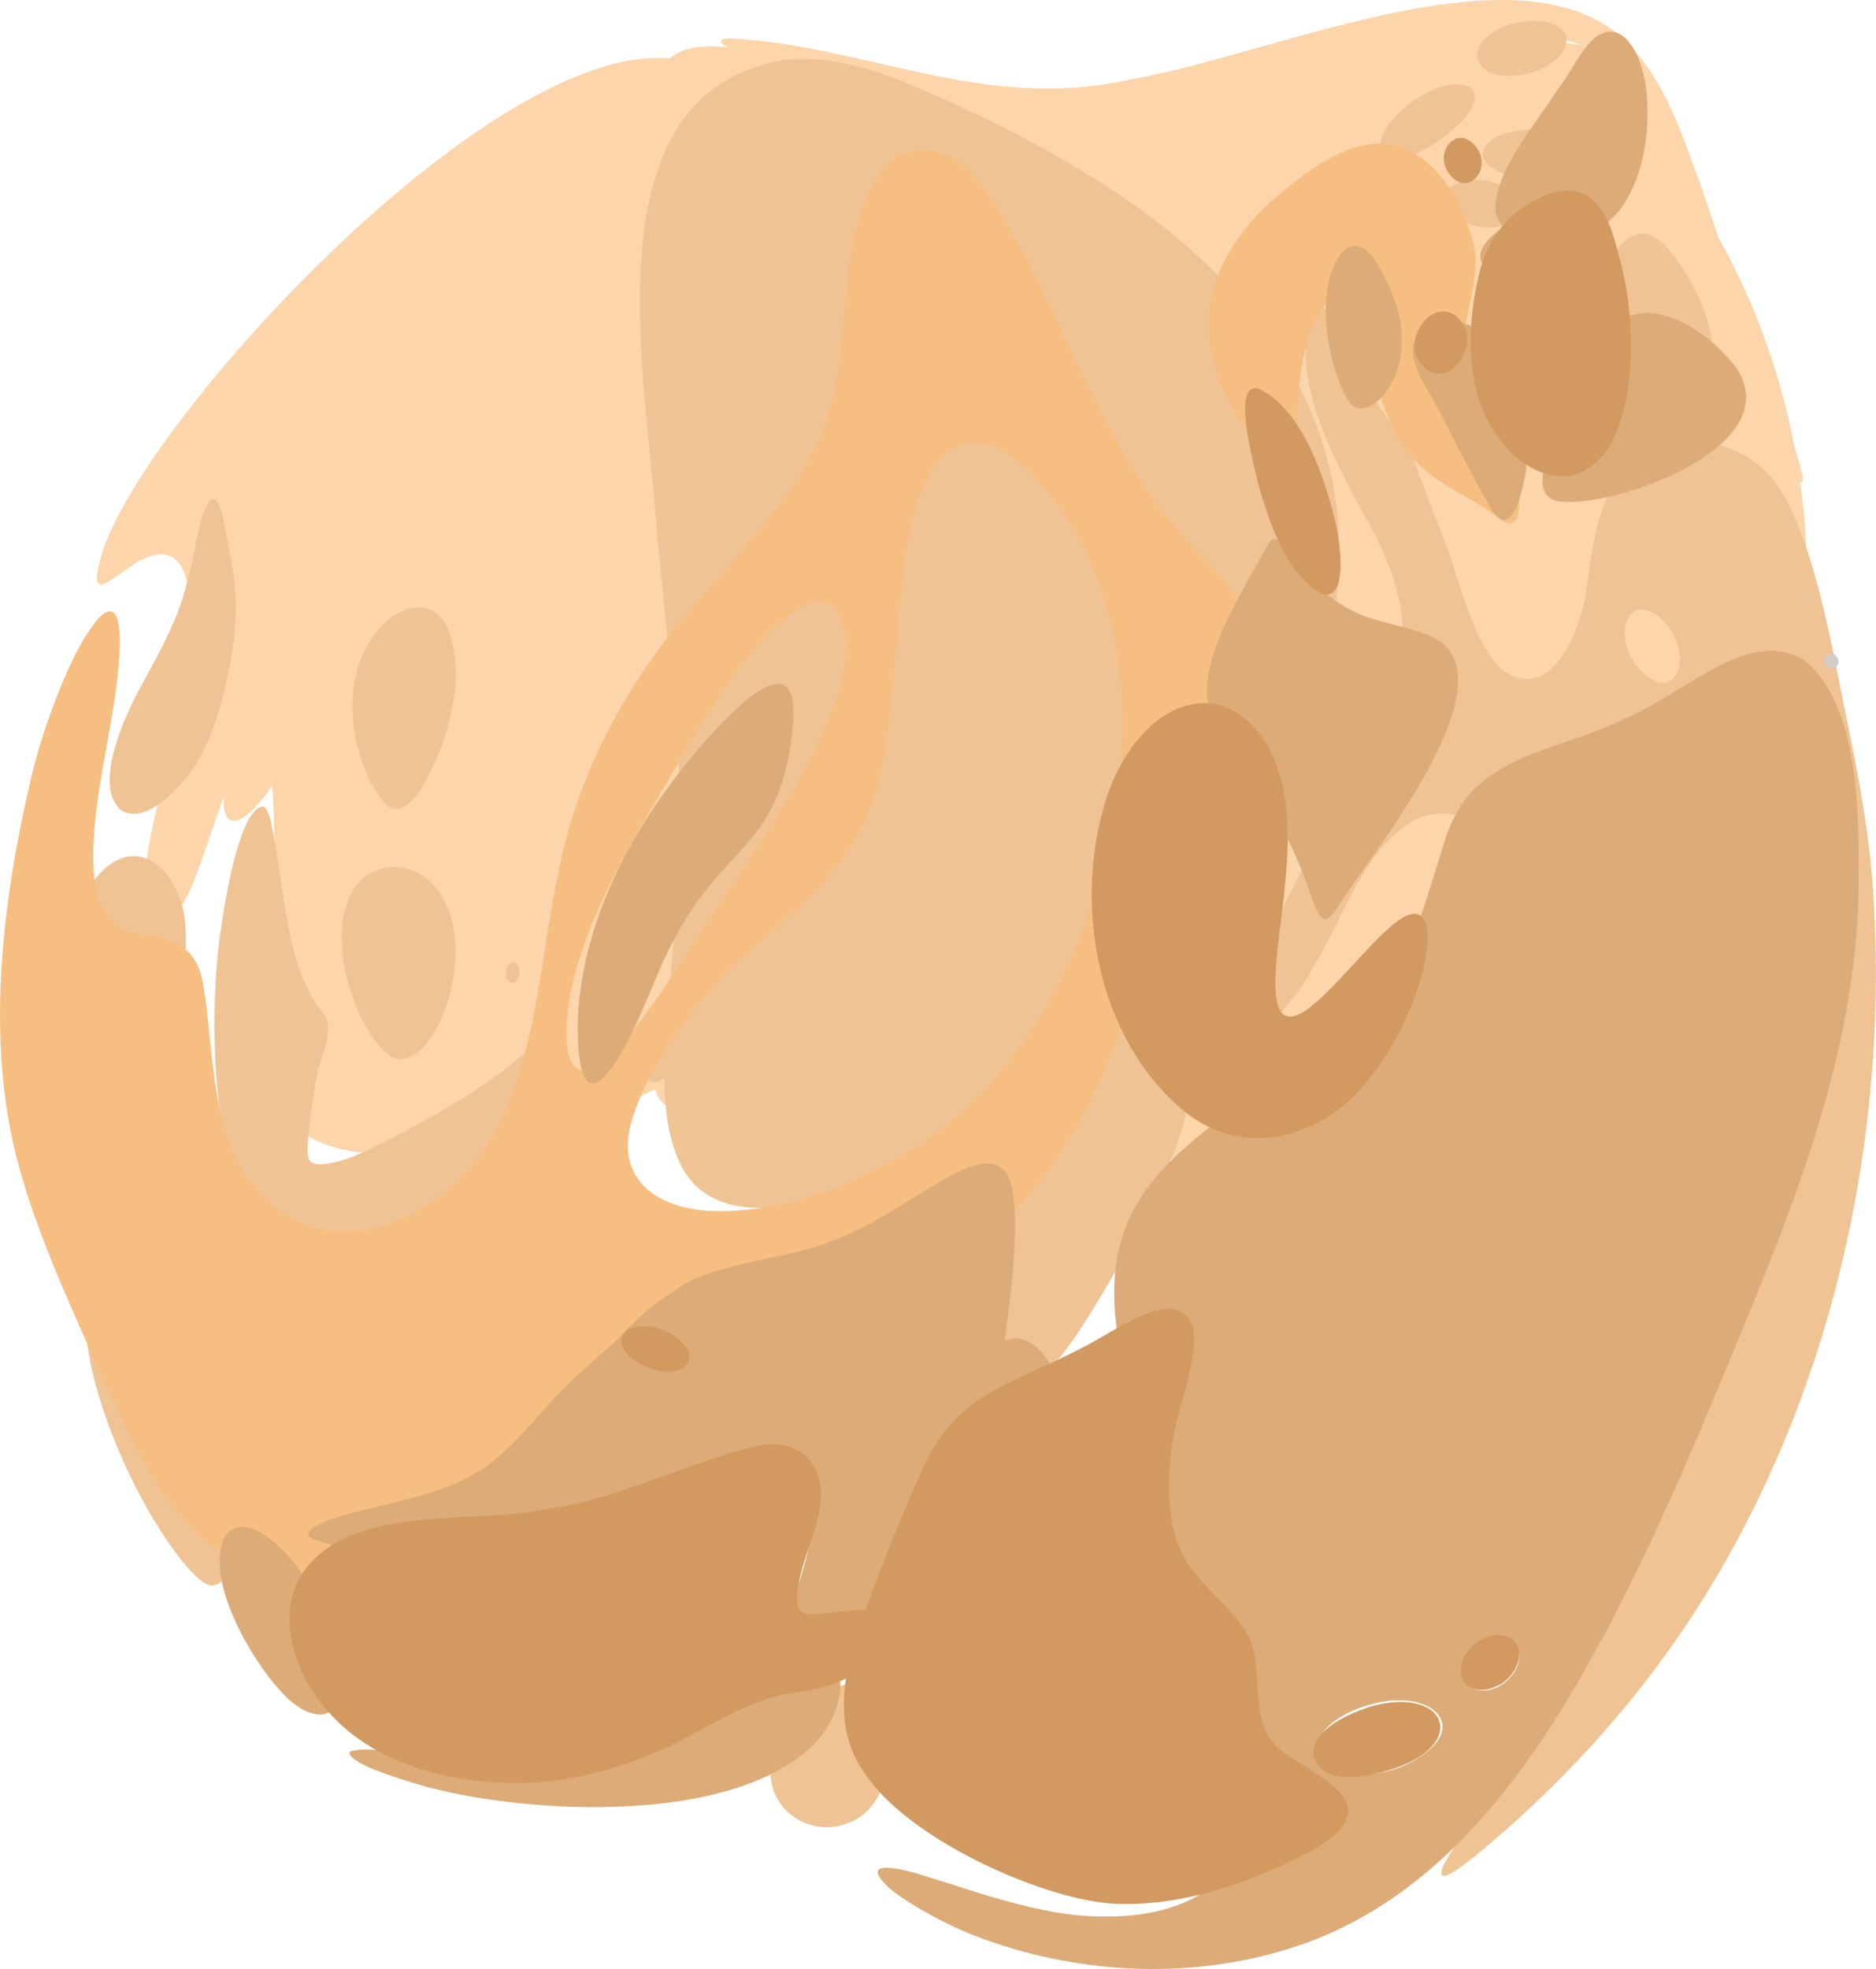<?xml version="1.0" encoding="UTF-8"?>
<svg xmlns="http://www.w3.org/2000/svg" version="1.1" viewBox="0 0 278.03 291.71">
  <!-- Generator: Adobe Illustrator 29.7.1, SVG Export Plug-In . SVG Version: 2.1.1 Build 8)  -->
  <defs>
    <style>
      .st0 {
        fill: #fcd5aa;
      }

      .st1 {
        fill: #f6be81;
      }

      .st2 {
        fill: #ddab77;
      }

      .st3 {
        fill: #d29960;
      }

      .st4 {
        fill: #f0c395;
      }

      .st5 {
        fill: #d3cdca;
      }
    </style>
  </defs>
  <g id="Layer_2">
    <path class="st0" d="M272.44,102.23c-.84-4.33-2.6-10.72-4.61-14.44.06-5.43-.28-10.95-1.06-16.5.15.13.26.17.33.1.26-.24-.15-2.04-1.13-5.04-1.98-10.49-5.61-20.99-11.24-31.07-.89-2.55-1.74-5.02-2.5-7.32-3.23-8.79-5.82-17.51-13.06-23.39-16.48-12.25-50.77,3.61-71.65,7.21l-.21.04c-21.68,4.76-38.61-5.04-59.11-6.14-1.76.05-1.72.53-.36,1.33-4.26-.49-6.97.21-8.59,1.67C72.11,6.03,19.27,64.39,14.84,83c-1.45,5.51.67,3.58,3.62,1.54,10.38-7.71,10.17,4.88,9.58,12.26-.93,9.53-4.39,19.55-5.96,28.41-.48,2.9-.85,5.93-.86,8.78.09,1.83.05,2.82.88,3.71,1.47,1.37,4.55-2.63,5.42-4.53,1.91-3.58,3.68-9.91,5.67-15.21-.01.18-.03.36-.03.52-.13,2.52.91,4.25,3.34,2.31l.13-.1c1.08-.81,2.41-2.37,3.69-4.27.63,6.61.09,16.32.38,17.76.64,5.87.69,11.37,2.91,16.12-1.57,3.29-2.57,6.63-2.62,10.29,1.86,16.96,32.67,8.95,46.18,4.79,3.43-1.17,6.73-2.51,9.92-3.98.11.47.29.9.56,1.28,5.08,7.61,24.19-8.95,22.19-15.72,6.37-5.32,11.95-11.27,16.76-17.58,4.18,23.22,19.91,42.7,54.79,45.64,36.41,7.96,59.7-19.38,69.49-49.43,3.2-8.66,5.46-18.2,6.42-28.19.87,3.22,2,6.48,3.41,9.3,1.91,3.84,3.06,2.19,1.73-4.49ZM230.77,6.28c-.16-.12-.31-.24-.47-.36,1.48,0,2.91.25,4.27.82-1.19-.26-2.47-.41-3.8-.46Z"/>
  </g>
  <g id="Layer_3">
    <path class="st4" d="M14.98,191.28c3.44,1.65,6.24,6.22,9.33,12.48,1.73,3.91,14.43,31.8,6.77,31.12-1.78-.54-4.66-3.86-7.87-9.05-4.76-7.56-9.45-19.05-10.34-27.32-.4-4.71.1-7.47,2.05-7.25l.06.02Z"/>
    <path class="st4" d="M12.71,101.02c.49.41.66,2.36.32,5.38-.47,4.34-1.86,10.54-3.28,14.82-.5,1.38-2.23,6.95-3.24,5.3-1.43-2.19,2.88-25.15,6.15-25.53l.04.03Z"/>
    <path class="st4" d="M6.41,136.98c-.76-.16-.79-4.25.28-3.93.49.38.71,3.32-.2,3.93h-.08Z"/>
    <path class="st4" d="M5.09,142.76c.12-1.09.52-2.98.99-3.97.11.07-.83,4-.97,3.98h-.01Z"/>
    <path class="st4" d="M123.07,250.49c3.06-1.77,5.56-1.43,7.06,1.32,3.19,5.61,1.98,15.99-4.37,18.24-4.5,1.92-10.02-.55-11.3-5.39-1.55-5.78,3.85-11.52,8.47-14.09l.14-.08Z"/>
    <path class="st4" d="M39.01,119.47c.54.06,1.13,1.95,1.33,3.27,1.86,8.69,1.97,20.47,7.37,27.11,2.22,2.49-.18,6.22-.72,9.47-.58,2.77-1.03,6.63-1.31,9.19-.17,1.84-.14,2.99.26,3.48,1.02,1.22,5.31-.04,8.23-1.46,7.24-3.51,14.55-7.44,20.9-12.3,5.47-4.36,8.58-7.52,7.45,2.57-.68,8.25-5.99,16.03-13.17,20.11-3.26,2.07-6.84,3.58-10.47,4.62-3.88,1.11-7.9,2.2-11.93,1.61-16.61-3.03-16.18-36.16-14.25-49.19.59-4.32,2.82-18.29,6.29-18.47h.03Z"/>
    <path class="st4" d="M169.46,151.39c3.62-.02,6.38,2.81,6.82,7.25.72,7.27-3.91,16.03-7.38,23.01-2.91,5.78-6.45,11.71-9.09,15.74-2.15,3.21-4.7,6.38-7.86,8.52-9.15,5.94-9.94-5.07-7.68-13.19,3.63-12.49,10.55-39.82,25.07-41.32h.13Z"/>
    <path class="st4" d="M31.29,73.99c1.47-.65,1.94,3.87,3.07,9.56.68,3.84.83,7.82.24,11.74-1.04,6.79-2.82,14.08-6.14,18.78-2.11,3.05-7.14,8.29-10.61,5.89-3.78-3.51,0-12.4,2.48-17.24,2.8-5.22,5.77-10.19,7.21-15.76,1.46-4.76,1.72-10.53,3.72-12.97l.03-.02Z"/>
    <path class="st4" d="M136.33,85.37c6.84-2.98,11.56,11.12,11.66,17.59.28,5.67-1.67,13.04-7.26,15.3-8.23,2.47-11.1-7.51-10.8-14.46-.01-6.26,1.22-15.47,6.29-18.37l.11-.06Z"/>
    <path class="st4" d="M110.31,107.85c-5.49-1.87-7.11-5.96-2.62-10.55,3.03-3.39,8.18-6.42,12.49-6.07,9.44.88,10,14,.71,16.62-3.3,1.08-7.18,1.11-10.44.06l-.15-.05Z"/>
    <path class="st4" d="M22.94,127.86c2.26,1.36,4.32,5.49,4.51,9.08.47,4.6-.46,17.51-7.05,16.28-6.21-1.49-11.22-10.48-9.21-17.07,1.19-4.96,6.24-11.89,11.66-8.35l.09.06Z"/>
    <path class="st4" d="M136,81.35c-3.46-2.08-5.85-7.73-5.53-11.77.51-7.29,7.21-8.43,11.38-3.01,4.46,5.08,3.16,19.38-5.7,14.88l-.16-.1Z"/>
    <path class="st4" d="M61.94,202.75c1.42,4.29-3.92,9.91-7.72,11.63-3.46,1.55-5.74,1.18-5.81-1.07-.33-4.64,9.43-14,13.48-10.64l.05.07Z"/>
    <path class="st4" d="M91.07,192.2c-1.95,3.48-6.27,6.87-10.01,8.1-3.3,1.14-6.39-.62-4.36-4,1.76-2.79,4.49-5.5,7.35-7.33,4.9-2.85,9.7-1.46,7.09,3.09l-.07.14Z"/>
    <path class="st4" d="M33.11,198.85c-2.75-.79-4.58-5.39-4.87-8.5-.37-2.52-.09-10,3.79-7.46,2.48,1.74,4.9,8.79,4.07,12.77-.27,1.51-1.1,3.53-2.87,3.22l-.12-.03Z"/>
    <path class="st4" d="M32.8,170.19c1.4,1.04,1.32,2.78.44,4.23-1.69,2.78-5.61,4.39-8.68,3.75-3.61-.58-3.33-4.44-1.01-6.43,2.17-2.05,6.61-3.15,9.14-1.62l.11.08Z"/>
    <path class="st4" d="M101.97,146.77c-.42-3.28,3.93-3.73,6.88-2.8,2.72.66,5.66,5.71,4.11,7.62-1.29,1.27-3.29,1.42-5.1,1.21-2.84-.25-5.52-3.42-5.87-5.9l-.02-.13Z"/>
    <path class="st4" d="M145.25,81.54c1.38-1.73,4.81-1.38,6.56-.22,1.08.65,1.64,1.89.64,2.79-1.33,1.46-5.83,1.13-7.16-.82-.37-.58-.47-.99-.12-1.65l.08-.11Z"/>
    <path class="st4" d="M97.32,160.26c-.77.09-1.08-.01-1.43-.58-.75-1.74,1.27-4.52,3.15-4.39,2.52.76.23,4.57-1.54,4.93l-.18.04Z"/>
    <path class="st4" d="M27.55,206.92c-1.46.89-1.97-4.15-1.4-5.29.35-1.12,1.12-.88,1.48.16.51,1.38.72,3.8,0,5.04l-.07.09Z"/>
    <path class="st4" d="M76.71,142.93c.62.81.21,3.08-1.11,2.57-1.17-.55-.53-3.96,1.01-2.71l.1.14Z"/>
    <path class="st4" d="M63.84,130.73c3.89,3.73,4.3,10.35,3,15.83-.77,3.93-4.67,12.68-9.23,9.77-5.4-4.66-8.56-16.21-6.14-22.61,1.76-5.63,8.32-6.89,12.27-3.08l.1.1Z"/>
    <path class="st4" d="M57.38,119.34c-3.93-4.14-5.83-11.91-4.92-17.83.55-4.13,3.18-8.97,6.47-10.65,3.09-1.7,6.09-.88,7.44,2.26,2.11,5.39,1.07,11.68-.82,17.13-1.31,3.42-4.64,11.53-8.1,9.15l-.07-.05Z"/>
    <path class="st4" d="M253.73,54.75c-.23,2.31-1.54,3.48-3.68,2.41-2.34-1.04-5.35-3.05-7.47-4.88-3.8-3.42-6.43-7.46-4.62-12.16.87-2.31,2.87-5.55,5.45-5.53,2.8.23,4.7,3.28,6.17,5.48,2.71,4.19,4.73,9.34,4.17,14.55l-.02.13Z"/>
    <path class="st4" d="M219.03,8.87c-1.32-4.94,11.23-8.29,13.13-3.43.55,5.08-10.97,8.18-13.08,3.56l-.05-.13Z"/>
    <path class="st4" d="M217.78,12.88c3.31,2.69-4.47,8.25-7.02,9.46-5.15,2.71-7.83.05-4.9-3.98,2.3-3.17,8.05-7.01,11.82-5.53l.1.06Z"/>
    <path class="st4" d="M211.95,139.94c11.57-13.16,5.02,4.04,1.29,10.33-2.52,5.16-8.31,11.8-10.19,12.53-.36.19-.73.34-1.05.15-.37-.24-.5-.97-.36-2.11.14-1.14.52-2.71,1.15-4.59,1.7-5.18,5.55-12.07,9.01-16.15l.15-.17Z"/>
    <path class="st4" d="M194.6,45.68c1.85-2.78,7.16,8.74,7.59,10.36,1.19,3.16,3.04,5.34,4.57,7.46,1.45,1.76,2.68,4.07,3.43,6.45,1.2,3.51,3.28,8.32,4.65,12.21,1.73,5.4,4.15,14.09,7.92,17.15,6.97,4.91,11.26-5.43,12.23-11.1,1.02-6.34,1.35-13.38,5.66-18.37,4.75-6.14,14.01-5.63,19.97-.96,3.34,2.68,5.17,6.96,6.7,11.14,2.96,8.45,4.53,17.47,6.31,26.19,1.79,8.65,3.4,17.08,3.98,25.86,2.94,44.55-10.34,91.29-39.99,124.58-4.96,5.72-11.57,12.05-16.32,16.07-3.7,3.18-6.33,5.15-7.3,5.23-2.23-.29,5.93-10.04,6.99-11.8,6.12-8.36,11.32-17.13,16.41-26.34,7.02-12.91,12.19-26.98,17.93-40.46,3.29-7.91,7.01-15.42,10.24-23.3,3.5-8.58,5.71-18.23,6.43-27.85.87-13.54.39-27.98-3.04-41.18-3.78-14.78-11.59-8.57-17.86.32-5.68,7.75-12.89,17.83-23.73,15.92-6.29-.53-12.18-4.42-17.76-1.79-7.85,4.69-10.38,14.48-15.08,21.98-2.42,5.29-15.87,19.46-11.21,5.62,3.98-9.37,9.32-19.96,14.24-28.31,5.14-8.05,9.74-16.9,10.3-26.34.19-5.33-1.78-10.63-4.14-15.35-5.19-9.35-13.13-22.82-9.17-33.33l.02-.04ZM245.24,90.96c-4.19-2.55-5.61,2.86-3.45,6.56.68,1.23,1.74,2.41,2.93,3.09,1.45.86,2.94.75,3.77-.8,1.43-2.89-.51-7.1-3.08-8.75l-.16-.1Z"/>
    <path class="st4" d="M216.1,27.08c2.53-.91,5.56-.34,7.73,1.05,2.32,1.43,2.99,4.07-.03,5.03-1.34.49-3.28.68-4.98.33-4.34-.86-7.19-4.53-2.88-6.34l.17-.07Z"/>
    <path class="st4" d="M232.37,20.47c1.5.76,2.2,2.55.76,3.71-2.12,2.09-8.14,2.87-11.45,1.01-3.65-1.86-1.53-4.77,1.71-5.51,2.59-.75,6.59-.6,8.83.7l.15.09Z"/>
    <path class="st4" d="M197.57,91.96c5.17-29.81-12.63-51.97-36.89-66.42-5.26-3.24-11.11-6.33-17.04-9.12-9.03-4.16-17.9-8.49-27.28-7.54-27.84,4.42-21.44,42.09-19.51,64.03,1.08,13.3,2.8,26.75,3.73,40.02.98,13.53-1.05,27.48-1.9,40.37-.33,7.34-.58,14.06,2.54,19.91,8.52,14.7,38.57-2.56,50.16-10.61,23.6-16.31,42.24-41.94,46.15-70.44l.03-.2Z"/>
  </g>
  <g id="Layer_4">
    <path class="st1" d="M104.28,88.06c6.63-7.78,14.11-15.23,17.89-24.86,4.5-11.85,1.17-26.81,8.07-37.33,2-2.85,5.55-4.41,8.9-3.35,4.68,1.05,8.95,8.43,11.64,13.41,4.62,8.47,8.43,17.41,12.9,25.97,1.7,3.26,3.48,6.48,5.5,9.55,5.79,9.26,13.59,13.56,16.82,22.59,1.98,7.2-2.86,13.19-6.08,19.48-4.51,7.91-7.14,16.22-9.69,25.23-5.55,21.22-13.47,39.42-33.08,51.12-11.23,6.92-24.57,10.1-35.87,16.48-4.37,2.41-8.47,5.23-12.49,8.19-9.18,6.83-18.63,14.01-29.67,17.42-10.33,3.22-21.07,2.62-29.17-4.25-6.25-5.2-10.31-13.94-14.18-22.35-2.37-5.19-4.71-10.4-6.92-15.65-2.71-6.46-5.19-13.01-6.78-19.82-4.06-17.66-1.57-37.25,2.62-54.98,1.79-7.51,5.6-17.26,8.45-21.35,3.94-6.05,4.87-1.88,4.57,3.01-.38,8.47-3.02,17.58-3.72,26.23-.44,5.97-.72,14.63,6.9,15.52,5.39.85,8.49,2.15,9.32,8.12,1.34,7.7.97,21.18,6.96,28.78,11.88,15.43,32.16,3.83,37.94-11.29,4.54-10.35,5.11-22.73,7.59-34.35,2.94-15.6,10.85-29.65,21.45-41.35l.14-.16ZM149.78,67.52c-10.05-6.71-14.29,5.39-15.51,14.66-1.33,9.08-1.55,18.85-2.99,27.98-2.22,17.71-12.06,22.86-24,34.23-5.66,6.09-11.62,14.31-13.84,22.27-1.97,8.08,3.78,12.25,11.72,12.74,12.62.48,25.64-5.34,35.51-13.09,26.02-20.82,37.37-75.63,9.23-98.71l-.13-.09ZM124.36,102.05c2.78-9.25-.19-17.94-9.62-9.02-6.12,5.85-10.71,14.05-15.06,21.41-5.05,8.72-10.53,17.44-13.58,26.94-2.87,7.68-4.84,26.6,7.53,11.5,2.37-2.89,4.98-6.72,7.59-10.7,7.85-12.78,18.61-25.83,23.09-39.93l.06-.2Z"/>
    <path class="st1" d="M205.51,21.37c7.36.85,11.91,9.36,13.13,16.05.34,4.24-1.3,8.69-1.8,12.71-.76,4.37.82,8.32,2.36,12.48,1.47,4.3,5.4,7.17,5.93,11.68.09,1.54-.11,3.08-1.45,3.27-.61-.04-1.01-.41-1.75-.95-1.08-.85-3.1-2.15-4.64-3-9.34-4.86-11.61-9.68-13.84-19.49-1.06-3.39-.5-7.43-2.67-9.84-1.62-1.28-3.65-.27-5.38,2.39-1.64,2.66-2.25,5.75-2.7,9.4-.62,2.73-.32,12.12-2.93,12.44-1.68.11-4.73-3.68-7.62-9.05-1.82-3.42-3.07-7.3-3.07-11.19-.17-7.93,5.18-15.28,11.27-20.08,4.34-3.65,10.1-7.46,15.05-6.83h.1Z"/>
    <path class="st1" d="M198.62,57.13c0-.2,0-1.08,0-.96,0,.04,0,.97,0,1v-.04Z"/>
  </g>
  <g id="Layer_1">
    <g id="lG7nib.tif">
      <g>
        <path class="st2" d="M51.83,259.52c2.53-.97,8.39.44,12.38.78,12.59,2.01,23.48,1.15,34.77-4.69,7.08-3.04,15.47-11.81,22.38-10.44,5.98,2.41,2.36,10.41-1.16,13.68-12.2,11.34-41.1,10-56.63,5.97-5.55-1.57-12.11-3.75-11.76-5.28l.02-.02Z"/>
        <path class="st2" d="M33.51,227.36c2.23-2.63,6.17-.54,10.08,4.19,3.93,4.91,7.06,12.17,7.01,17.62-.19,7.03-5.5,5.36-8.89,1.49-4.58-4.83-11.66-17.09-8.27-23.21l.07-.09Z"/>
        <path class="st2" d="M218.09,117.3c5.77-6.04,15.1-7.01,22.41-10.71,9.66-3.97,18.74-13.95,27.03-8.68,8.26,6.93,8.04,23.4,7.91,34.72-.61,23.55-9.41,45.61-18.34,67.08-4.79,11.6-9.67,23.17-15.21,34.44-11.21,22.51-25.66,46.71-50.79,54.53-15.07,4.73-31.96,3.78-46.66-1.91-5.03-1.92-11.82-5.87-13.43-7.83-3.47-3.77,3.73-1.75,5.57-1.17,7.18,2.17,17.8,6.18,26.38,6.14,13.21.44,24.88-5.95,21.14-20.67-1.66-7.28-6.49-15.41-9.01-23.34-3.55-10.9-4.68-22.4-7.57-33.44-7.75-27.5,4.11-34.44,24.64-48.56,16.39-11.32,16.96-17.63,22.36-34.57.86-2.16,1.95-4.21,3.48-5.93l.09-.1ZM221.94,249.94c2.32-1.02,4.25-4.23,2.6-6.48-1.95-2.34-5.81-.97-7.35,1.56-2.14,3.43.93,6.62,4.56,5.01l.2-.09ZM203.61,252.39c-3.42.85-7.17,2.66-8.4,5.74-1.45,6.37,9.49,5.41,13.76,3.02,9.65-5.14,3.18-10.94-5.11-8.81l-.25.06Z"/>
        <path class="st2" d="M99.26,191.75c5.99-4.98,16.67-4.82,24.12-7.93,6.74-2.3,14.7-8.65,20.03-10.84,2.38-.81,4.06-.98,5.39.43,2.51,2.38,1.56,13.43.89,18.95-1.43,12.23-3.99,26.85-7.03,37.91-1.59,6.22-5.22,14.59-7.16,17.21-1.78,2.49-3.2,2.92-4.72-.17-1.7-3.38-6.1-3.14-9.48-2.9-4.39.53-4.08-1.41-4-4.66.27-4.89,3.73-10.41,2.7-15.51-2.11-9.65-13.32-4.5-20.19-2.09-6.17,2.26-13,4.75-20.02,5.98-9.14,1.53-19.46,2.19-28.38,1.2-1.93-.32-3.21-.69-4.39-1.11-2.98-.93-.37-2.05.93-2.7,5.7-2.3,15.3-3.29,21.36-6.63,6.44-3.22,10.6-9.98,15.7-14.62,1.98-1.98,4.25-3.73,6.24-5.61,2.72-2.81,4.87-5,7.94-6.89l.06-.04Z"/>
        <path class="st2" d="M114.28,101.49c2.8-.95,3.57,1.81,3.26,5.6-1.55,18.22-9.78,17.64-17.18,31.26-3.43,5.97-5.62,14.09-9.7,19.84-5.8,8.11-5.27-7.36-4.7-10.98,1.71-13.45,8.44-25.36,17.19-35.88,4.52-5.2,8.42-8.97,11.05-9.81l.09-.03Z"/>
        <path class="st2" d="M192.65,84.01c2.39,3.04,6.17,6.18,10.15,7.47,3.63,1.3,7.92,1.59,11.05,3.87,8.8,7.59-10.8,31.48-15.17,38.38-2.19,3.32-2.71,3.68-4.49-1.31-1.81-5.53-5.13-12.15-8.5-17.22-2.58-3.93-6.99-9.3-6.85-12.89.29-7.17,5.3-14.63,8.61-20.8,1.71-3.54,2.42-.87,5.11,2.4l.08.1Z"/>
        <path class="st5" d="M270.71,97.12c.97-.86,2.42.72,1.46,1.57-.87.92-2.48-.49-1.58-1.46l.12-.12Z"/>
        <path class="st5" d="M268.42,89.06c-.15.04-1.12-.97-.97-1,.04-.15,1.04.84,1,.97l-.03.03Z"/>
        <path class="st2" d="M241.71,46.72c5.62-1.78,12.63,3.56,15.82,8.09,7.16,11.72-18.75,20.55-26.5,19.48-3.25-.6-2.58-3.93-1.76-6.64,1.44-4.51,4.95-10.52,7.45-14.7,1.77-2.7,2.44-4.72,4.91-6.2l.08-.04Z"/>
        <path class="st2" d="M241.23,29.31c-2.06,3.79-5.94,6.29-10.22,6.56-3.69.44-9.59-1.17-9.38-5.22.16-5.62,5.99-12.32,9.39-17.62,2.18-2.56,4.71-9.51,8.61-8.19,2.18.85,3.99,4.32,4.43,9.23.43,5.11-.36,10.71-2.74,15.07l-.1.18Z"/>
        <path class="st2" d="M198.46,37.97c2.13-2.91,4.43-1.31,5.98,1.68,1.17,2.06,2.75,5.15,3.17,8.63.29,2.21.15,4.55-.56,6.65-.79,2.62-4.31,7.55-7.05,4.75-3.19-5.35-5.2-15.79-1.62-21.61l.07-.1Z"/>
        <path class="st2" d="M146.4,203.1c.16-2.54,1.36-4.59,3.82-4.83,5.02-.16,8.2,8.24,6.84,12.86-.71,3.88-3.23,4.81-6.28,3.15-3.68-2.08-4.46-7.18-4.39-11.02v-.16Z"/>
        <path class="st2" d="M217.92,48.22c8.23,2.99,9.71,14.75,8.01,22.65-1.4,7.16-3.43,7.74-5.55,3.45-2.49-4.4-4.91-9.21-7.24-13.71-1.58-3.04-3.29-5.2-3.73-8.07-.68-4.28,5.02-5.55,8.36-4.37l.14.05Z"/>
        <path class="st2" d="M225.98,32.95c.87.13,1.49.65,1.65,1.49.52,2.63-3.95,6.59-7.01,5.46-3.91-2.28,2.41-7.47,5.2-6.97l.17.02Z"/>
      </g>
    </g>
  </g>
  <g id="Layer_5">
    <path class="st3" d="M45.19,232.54c7.57-9.97,25.24-6.5,36.54-9.09,9.52-1.22,22.85-7.75,30.68-9.27,5.06-1.1,9.25,1.79,9.26,7.18,0,5.02-3.68,10.99-3.52,15.75.01.63.12,1.33.67,1.71.79.65,2.97.27,4.22.11,2.72-.28,5.21-.84,7.01.26.63.38,1.06,1.4,1.04,2.11.02,3.42-2.97,5.67-5.75,7.38-4.13,2.24-8.99,1.69-13.25,3.59-3.68,1.38-7.34,3.6-11.02,5.49-6.2,3.22-13.82,5.71-21.16,6.27-11.97.8-24.79-2.4-31.86-11.16-4.59-5.43-7.31-14.1-2.94-20.22l.08-.11Z"/>
    <path class="st3" d="M176.45,104.38c7.81-1.62,12.87,6.45,13.86,13.3,1.6,8.22-.84,19.11-1.23,25.87-.1,1.91-.2,3.96.38,5.66,3.33,8.08,19.77-21.91,22.01-11.69.81,5.88-3.84,16.53-8.25,21.89-6.58,8.89-18.3,12.56-27.39,5.48-13.54-10.85-17.12-31.92-11.42-47.91,2.04-5.42,6.24-11.32,11.91-12.56l.14-.03Z"/>
    <path class="st3" d="M93.02,197.03c2.76-1.4,6.84.07,8.62,2.53,1.04,1.5.48,2.96-1.28,3.46-2.81,1.22-10.92-2.75-7.46-5.91l.12-.08Z"/>
    <path class="st3" d="M197.91,77.39c1.31,5.66,1.69,15.47-5.23,7.95-3.1-3.68-4.93-9.03-6.27-13.91-.56-2.57-3.99-14.96.1-13.86,6.35,2.95,9.74,12.89,11.34,19.57l.05.25Z"/>
    <path class="st3" d="M227.06,29.95c6.48-3.78,10.48-1.11,12.36,6.11.96,3.3,1.76,6.48,2.14,11.03.66,9.3-.74,21.92-9.16,23.47-4.75.32-8.75-3.04-11.29-7.13-4.04-6.51-3.62-15.84-1.9-22.82,1.07-4.66,3.93-8.64,7.74-10.6l.11-.06Z"/>
    <path class="st3" d="M159.86,199.93c4.05-1.94,8.01-5.07,12.32-5.98,4.22-.47,5.38,2.54,4.53,7.2-.62,4.1-2.38,8.54-3.09,13.31-.73,6.32-.8,13.65,3.57,18.72,2.61,3.38,6.21,5.84,8.04,9.66,2.33,5.88-.72,13.32,5.69,17.24,6.09,4.13,14.12,7.41,4.26,13.68-8.6,4.63-19.71,9.04-30.99,8.21-10.91-1.05-29.8-9.86-35.88-19.05-4.7-6.25-3.57-14.31-1.11-21.44,2.49-7.05,5.67-15.15,8.75-22.13,5.28-12.75,12.26-13.46,23.78-19.34l.14-.07Z"/>
    <path class="st3" d="M203.78,252.65c10.63-2.62,13.77,5.64,2.96,9.32-3.64,1.18-10.7,2.92-12.08-1.85-.42-3.78,5.31-6.37,8.9-7.42l.21-.05Z"/>
    <path class="st3" d="M221.71,249.85c-2.51,1.27-5.6.15-5.23-2.87.33-3.11,4.31-5.82,7.25-4.37,2.84,1.56.99,6.05-1.84,7.15l-.19.09Z"/>
    <path class="st3" d="M210.48,53.75c-3.04-4.26,3.1-10.98,6.43-5.63,2.23,3.9-2.89,10.06-6.32,5.79l-.11-.15Z"/>
    <path class="st3" d="M218.91,21.98c2.21,3.12-1.43,7.4-4.15,3.75-2.42-3.18,1.3-7.59,4.05-3.89l.1.14Z"/>
  </g>
</svg>